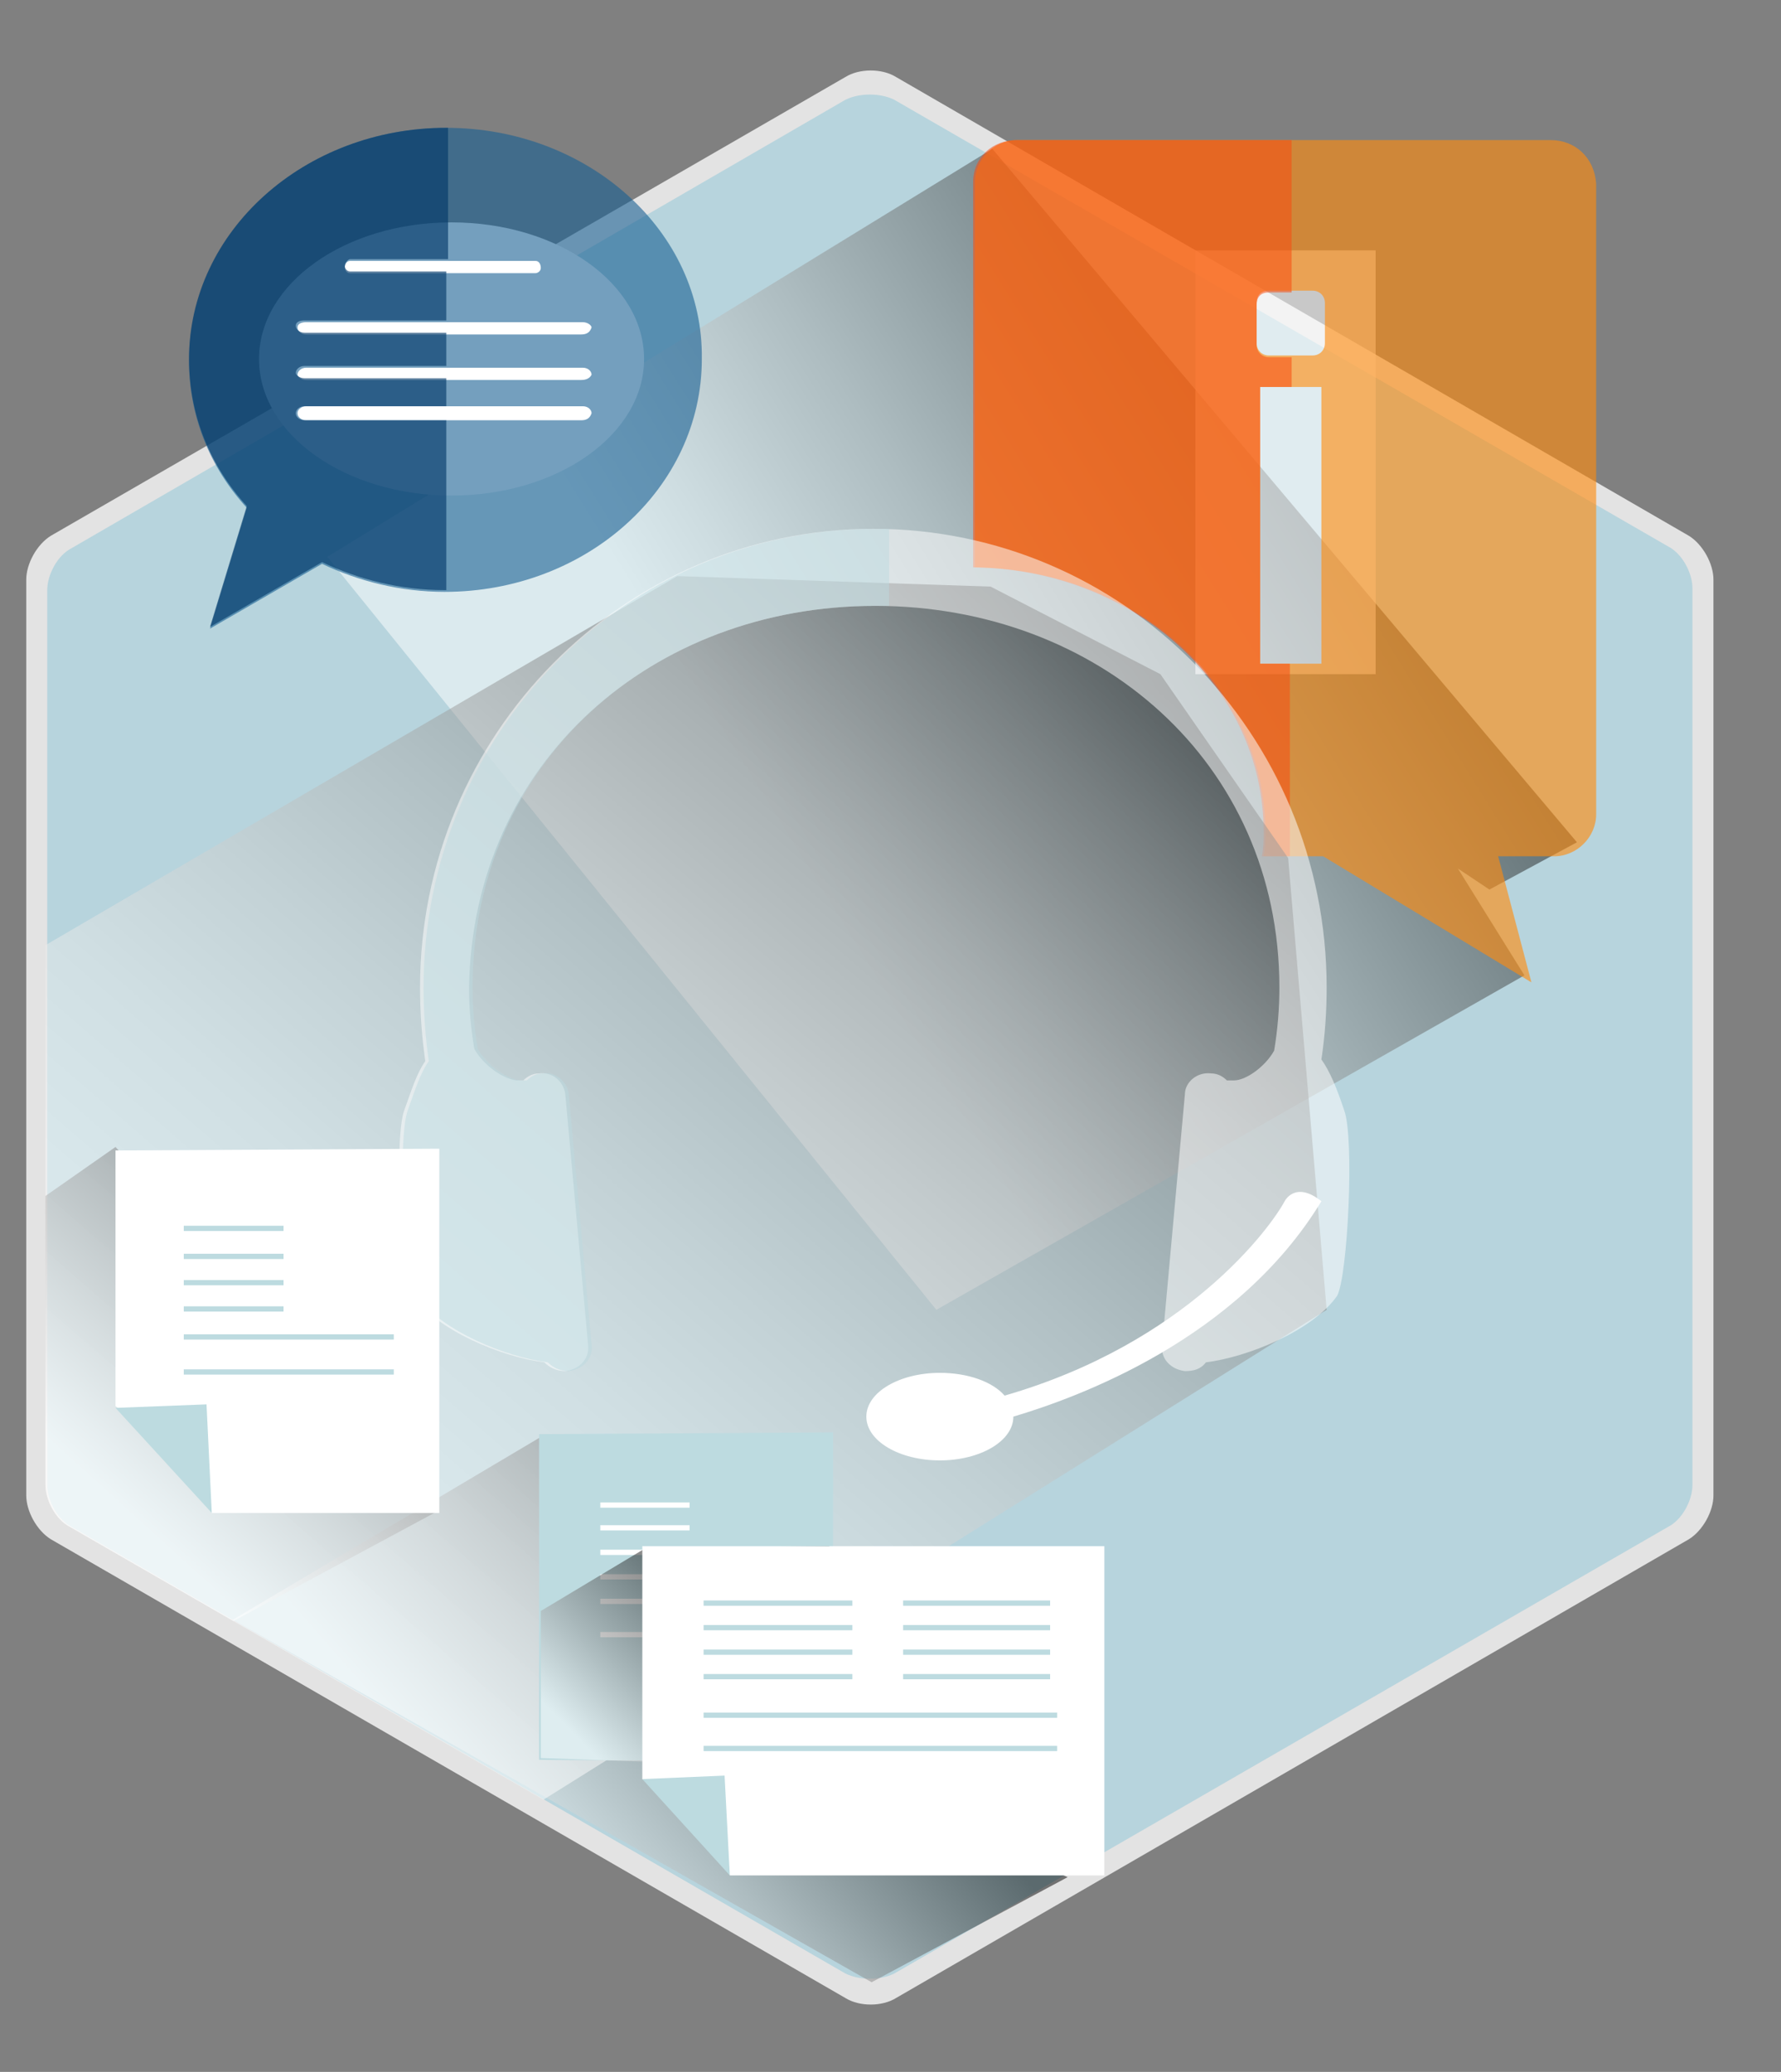 <?xml version="1.0" encoding="UTF-8" standalone="no"?><!DOCTYPE svg PUBLIC "-//W3C//DTD SVG 1.1//EN" "http://www.w3.org/Graphics/SVG/1.1/DTD/svg11.dtd"><svg width="100%" height="100%" viewBox="0 0 424 493" version="1.1" xmlns="http://www.w3.org/2000/svg" xmlns:xlink="http://www.w3.org/1999/xlink" xml:space="preserve" xmlns:serif="http://www.serif.com/" style="fill-rule:evenodd;clip-rule:evenodd;stroke-linejoin:round;stroke-miterlimit:2;"><rect x="0" y="0" width="424" height="493" fill="#808080" stroke="none"/><g><g><g><path d="M407.917,355.833c-0,3.75 -2.5,8.334 -5.834,10.417l-188.75,109.167c-3.333,2.083 -8.75,2.083 -12.083,-0l-189.167,-109.167c-3.333,-2.083 -5.833,-6.667 -5.833,-10.417l-0,-217.916c-0,-3.75 2.5,-8.334 5.833,-10.417l189.167,-109.167c3.333,-2.083 8.75,-2.083 12.083,0l188.75,109.167c3.334,2.083 5.834,6.667 5.834,10.417l-0,217.916Z" style="fill:#fff;fill-opacity:0.78;fill-rule:nonzero;"/><path d="M402.917,353.333c-0,3.75 -2.5,8.334 -5.834,10l-184.166,106.25c-3.334,1.667 -8.334,1.667 -11.667,0l-184.167,-106.25c-3.333,-1.666 -5.833,-6.25 -5.833,-10l-0,-212.916c-0,-3.75 2.5,-8.334 5.833,-10l184.167,-106.667c3.333,-1.667 8.333,-1.667 11.667,-0l184.166,106.25c3.334,1.667 5.834,6.25 5.834,10l-0,213.333Z" style="fill:#41aace;fill-opacity:0.27;fill-rule:nonzero;"/><path d="M375.417,200.417l-20.834,11.25l-7.5,-5l15.834,25.416l-140,79.584l-145,-179.167l158.333,-97.083l139.167,165Z" style="fill:url(#_Linear1);fill-rule:nonzero;"/><g><ellipse cx="107.5" cy="85.417" rx="45.833" ry="32.5" style="fill:#fff;"/><g><path d="M106.25,30.417c-33.75,-0 -61.25,24.583 -61.25,55.416c0,13.334 5,25.417 13.75,35l-8.75,28.75l26.667,-15.416c8.75,4.166 18.75,6.666 29.166,6.666c33.75,0 61.25,-24.583 61.25,-55.416c0.417,-30.417 -27.083,-55 -60.833,-55Zm-22.917,31.666l44.167,0c0.833,0 1.25,0.834 1.25,1.667c0,0.833 -0.833,1.25 -1.25,1.25l-44.167,0c-0.833,0 -1.25,-0.833 -1.25,-1.25c0,-0.833 0.417,-1.667 1.25,-1.667Zm55,37.917l-65.416,0c-1.25,0 -2.084,-0.833 -2.084,-1.667c0,-0.833 0.834,-1.666 2.084,-1.666l65.833,-0c1.25,-0 2.083,0.833 2.083,1.666c-0.416,1.25 -1.25,1.667 -2.5,1.667Zm0,-9.583l-65.416,-0c-1.25,-0 -2.084,-0.834 -2.084,-1.25c0,-0.834 0.834,-1.667 2.084,-1.667l65.833,0c1.25,0 2.083,0.833 2.083,1.667c-0.416,0.833 -1.25,1.25 -2.5,1.25Zm0,-10.834l-65.416,0c-1.25,0 -2.084,-0.833 -2.084,-1.666c0,-0.834 0.834,-1.25 2.084,-1.25l65.833,-0c1.25,-0 2.083,0.833 2.083,1.25c-0.416,1.25 -1.25,1.666 -2.5,1.666Z" style="fill:#185f93;fill-opacity:0.6;fill-rule:nonzero;"/><g><g><g><path d="M45,85.417c0,13.333 5,25.416 13.75,35l-8.75,28.75l26.667,-15.417c8.75,4.167 18.75,6.667 29.166,6.667l0.417,-0l0,-40.417l-33.75,0c-1.25,0 -2.083,-0.833 -2.083,-1.667c-0,-0.833 0.833,-1.666 2.083,-1.666l33.75,-0l0,-6.667l-33.75,0c-1.25,0 -2.083,-0.833 -2.083,-1.25c-0,-0.833 0.833,-1.667 2.083,-1.667l33.75,0l0,-7.916l-33.75,-0c-1.25,-0 -2.083,-0.834 -2.083,-1.667c-0,-0.833 0.833,-1.25 2.083,-1.25l33.75,0l0,-11.667l-22.917,0c-0.833,0 -1.25,-0.833 -1.25,-1.25c0,-0.833 0.834,-1.666 1.25,-1.666l23.334,-0l-0,-31.25l-0.417,-0c-33.75,-0 -61.25,24.583 -61.25,55Z" style="fill:#003768;fill-opacity:0.62;fill-rule:nonzero;"/></g></g></g></g></g><g><rect x="284.583" y="59.583" width="42.917" height="100.833" style="fill:#fff;fill-opacity:0.57;"/><g><path d="M369.167,33.333l-127.084,0c-5.416,0 -10,4.584 -10,10l0,91.667c38.334,0.417 69.167,28.333 69.167,62.917c0,2.083 0,3.75 -0.417,5.833l14.167,0l49.583,30l-7.916,-30l13.333,0c5.417,0 10,-4.583 10,-10l0,-150c-0.417,-6.25 -5,-10.417 -10.833,-10.417Zm-54.584,124.584l-14.583,-0l0,-65.834l14.583,0l0,65.834Zm0.834,-76.25c-0,1.666 -1.25,2.916 -2.917,2.916l-10.417,0c-1.666,0 -2.916,-1.25 -2.916,-2.916l-0,-9.584c-0,-1.666 0.833,-2.916 2.916,-2.916l10.417,-0c1.667,-0 2.917,1.25 2.917,2.916l-0,9.584Z" style="fill:#ff8b0d;fill-opacity:0.62;fill-rule:nonzero;"/><g><g><path d="M231.667,43.333l-0,91.667c38.333,0.417 69.166,28.333 69.166,62.917c0,2.083 0,3.75 -0.416,5.833l6.666,0l0,-45.833l-7.083,-0l0,-65.834l7.5,0l0,-7.083l-5.417,0c-1.666,0 -2.916,-1.25 -2.916,-2.917l-0,-9.583c-0,-1.667 0.833,-2.917 2.916,-2.917l5.417,0l0,-36.25l-65.417,0c-5.833,0 -10.416,4.167 -10.416,10Z" style="fill:#f74d11;fill-opacity:0.55;fill-rule:nonzero;"/></g></g></g></g><path d="M143.333,341.25l18.75,63.75l92.084,41.667l-46.667,25l-152.083,-86.25l73.75,-43.75l14.166,-0.417Z" style="fill:url(#_Linear2);fill-rule:nonzero;"/><g><clipPath id="_clip3"><path d="M402.917,353.333c-0,3.75 -2.5,8.334 -5.834,10l-184.166,106.25c-3.334,1.667 -8.334,1.667 -11.667,0l-184.583,-106.25c-3.334,-1.666 -5.834,-6.25 -5.834,-10l0,-212.916c0,-3.75 2.5,-8.334 5.834,-10l184.583,-106.667c3.333,-1.667 8.333,-1.667 11.667,-0l184.166,106.25c3.334,1.667 5.834,6.25 5.834,10l-0,213.333Z"/></clipPath><g clip-path="url(#_clip3)"><path d="M104.167,359.583l-87.5,47.084l-61.25,-83.334l72.083,-50.416l76.667,86.666Z" style="fill:url(#_Linear4);fill-rule:nonzero;"/></g><clipPath id="_clip5"><path d="M402.917,353.333c-0,3.75 -2.5,8.334 -5.834,10l-184.166,106.25c-3.334,1.667 -8.334,1.667 -11.667,0l-184.583,-106.25c-3.334,-1.666 -5.834,-6.25 -5.834,-10l0,-212.916c0,-3.75 2.5,-8.334 5.834,-10l184.583,-106.667c3.333,-1.667 8.333,-1.667 11.667,-0l184.166,106.25c3.334,1.667 5.834,6.25 5.834,10l-0,213.333Z"/></clipPath><g clip-path="url(#_clip5)"><path d="M235.833,139.583l40.417,20.834l30.417,43.75l9.166,107.5l-271.25,169.583l-104.583,-215l221.25,-129.167l74.583,2.5Z" style="fill:url(#_Linear6);fill-rule:nonzero;"/></g></g><g><g><path d="M128.333,341.25l0,77.5l70,0.417l0,-78.334l-70,0.417Z" style="fill:#bddbe0;fill-rule:nonzero;"/></g><g><rect x="142.917" y="357.5" width="21.25" height="1.25" style="fill:#fff;"/><rect x="142.917" y="362.917" width="21.25" height="1.25" style="fill:#fff;"/><rect x="142.917" y="368.75" width="21.25" height="1.25" style="fill:#fff;"/><rect x="142.917" y="374.583" width="21.25" height="1.25" style="fill:#fff;"/><rect x="142.917" y="380.417" width="45.417" height="1.25" style="fill:#fff;"/><rect x="142.917" y="388.333" width="45.417" height="1.25" style="fill:#fff;"/></g></g><g><path d="M197.5,367.917l-36.667,45.416l-7.5,5.834l-24.583,-0.834l0,-35l25,-15l43.75,-0.416Z" style="fill:url(#_Linear7);fill-rule:nonzero;"/><g><path d="M152.917,367.917l-0,55.416l13.75,10l7.083,12.917l89.167,0l-0,-78.333l-110,-0Z" style="fill:#fff;fill-rule:nonzero;"/><g><path d="M152.917,423.333l20.833,22.917l-1.25,-23.75l-19.583,0.833Z" style="fill:#bddbe0;fill-rule:nonzero;"/></g></g><g><rect x="167.5" y="380.833" width="35.417" height="1.25" style="fill:#bddbe0;"/><rect x="167.5" y="386.667" width="35.417" height="1.25" style="fill:#bddbe0;"/><rect x="167.5" y="392.5" width="35.417" height="1.25" style="fill:#bddbe0;"/><rect x="167.5" y="398.333" width="35.417" height="1.25" style="fill:#bddbe0;"/></g><g><rect x="215" y="380.833" width="35" height="1.25" style="fill:#bddbe0;"/><rect x="215" y="386.667" width="35" height="1.25" style="fill:#bddbe0;"/><rect x="215" y="392.5" width="35" height="1.25" style="fill:#bddbe0;"/><rect x="215" y="398.333" width="35" height="1.25" style="fill:#bddbe0;"/></g><rect x="167.5" y="407.5" width="84.167" height="1.25" style="fill:#bddbe0;"/><rect x="167.5" y="415.417" width="84.167" height="1.25" style="fill:#bddbe0;"/></g><g><g><g><g><path d="M320,264.167c-1.667,-5 -3.333,-9.167 -5.417,-12.084c0.834,-5.416 1.25,-11.25 1.25,-17.083c0,-60.417 -48.333,-109.167 -107.916,-109.167c-59.584,0 -107.917,49.167 -107.917,109.167c-0,5.833 0.417,11.667 1.25,17.5c-2.083,2.917 -3.333,7.083 -5,11.667c-2.5,6.666 -0.833,40 2.083,44.166c5.834,8.334 21.25,14.584 31.25,15.834c1.25,1.25 2.917,2.083 5,2.083c3.334,-0.417 5.834,-2.917 5.417,-6.25l-5.417,-59.583c-0.416,-3.334 -3.333,-5.417 -6.25,-5c-1.666,-0 -2.916,0.833 -3.75,1.666l-1.666,0c-3.334,-0.416 -7.917,-3.75 -10,-7.5c-0.834,-5 -1.25,-9.583 -1.25,-14.583c0.833,-53.75 43.75,-90.833 96.666,-90.833c52.917,-0 96.25,37.083 96.25,90.833c0,5 -0.416,10 -1.25,15c-2.083,3.75 -6.666,7.083 -9.583,7.083l-1.667,0c-0.833,-0.833 -2.083,-1.666 -3.75,-1.666c-3.333,-0.417 -6.25,2.083 -6.25,5l-5.416,59.583c-0.417,3.333 2.083,5.833 5.416,6.25c2.084,0 3.75,-0.417 5,-2.083c10,-1.25 25.417,-7.5 31.25,-15.834c2.5,-4.583 4.167,-37.5 1.667,-44.166Z" style="fill:#fff;fill-opacity:0.52;fill-rule:nonzero;"/><path d="M314.583,285.833c-6.25,-5 -8.75,0 -8.75,0c-3.333,6.25 -23.333,33.75 -66.666,46.25c-2.917,-3.333 -8.75,-5.416 -15.417,-5.416c-9.583,-0 -17.5,4.583 -17.5,10.416c0,5.834 7.917,10.417 17.5,10.417c9.583,0 17.5,-4.583 17.5,-10.417c15.417,-4.583 53.333,-18.333 73.333,-51.25Z" style="fill:#fff;fill-rule:nonzero;"/></g></g></g><g><path d="M100.833,235c0,5.833 0.417,11.667 1.25,17.5c-2.083,2.917 -3.333,7.083 -5,11.667c-2.5,6.666 -0.833,40 2.084,44.166c5.833,8.334 21.25,14.584 31.25,15.834c1.25,1.25 2.916,2.083 5,2.083c3.333,-0.417 5.833,-2.917 5.416,-6.25l-5.416,-59.583c-0.417,-3.334 -3.334,-5.417 -6.25,-5c-1.667,-0 -2.917,0.833 -3.75,1.666l-1.667,0c-3.333,-0.416 -7.917,-3.75 -10,-7.5c-0.833,-5 -1.25,-9.583 -1.25,-14.583c0,-53.75 42.917,-90.833 95.833,-90.833l3.334,-0l-0,-18.334l-3.334,0c-59.583,0 -107.5,48.75 -107.5,109.167Z" style="fill:#bddbe0;fill-opacity:0.5;fill-rule:nonzero;"/></g></g><g><g><g><path d="M27.5,273.75l0,60.833l15,11.25l7.917,14.167l54.166,0l0,-86.667l-77.083,0.417Z" style="fill:#fff;fill-rule:nonzero;"/><g><path d="M27.5,335l22.917,25l-1.25,-25.833l-21.667,0.833Z" style="fill:#bddbe0;fill-rule:nonzero;"/></g></g><g><rect x="43.75" y="291.667" width="23.75" height="1.25" style="fill:#bddbe0;"/><rect x="43.75" y="298.333" width="23.75" height="1.25" style="fill:#bddbe0;"/><rect x="43.75" y="304.583" width="23.75" height="1.25" style="fill:#bddbe0;"/><rect x="43.75" y="310.833" width="23.75" height="1.25" style="fill:#bddbe0;"/><rect x="43.75" y="317.5" width="50" height="1.25" style="fill:#bddbe0;"/><rect x="43.75" y="325.833" width="50" height="1.25" style="fill:#bddbe0;"/></g></g></g></g></g></g><defs><linearGradient id="_Linear1" x1="0" y1="0" x2="1" y2="0" gradientUnits="userSpaceOnUse" gradientTransform="matrix(176.75,-110.408,110.408,176.75,154.499,223.591)"><stop offset="0" style="stop-color:#fff;stop-opacity:0.5"/><stop offset="0.2" style="stop-color:#fff;stop-opacity:0.5"/><stop offset="0.3" style="stop-color:#e6e6e6;stop-opacity:0.5"/><stop offset="0.52" style="stop-color:#a5a5a5;stop-opacity:0.5"/><stop offset="0.82" style="stop-color:#3e3e3e;stop-opacity:0.5"/><stop offset="1" style="stop-color:#000;stop-opacity:0.5"/></linearGradient><linearGradient id="_Linear2" x1="0" y1="0" x2="1" y2="0" gradientUnits="userSpaceOnUse" gradientTransform="matrix(82.477,-72.844,72.844,82.477,107.318,457.943)"><stop offset="0" style="stop-color:#fff;stop-opacity:0.5"/><stop offset="0.2" style="stop-color:#fff;stop-opacity:0.5"/><stop offset="0.3" style="stop-color:#e6e6e6;stop-opacity:0.5"/><stop offset="0.52" style="stop-color:#a5a5a5;stop-opacity:0.5"/><stop offset="0.82" style="stop-color:#3e3e3e;stop-opacity:0.5"/><stop offset="1" style="stop-color:#000;stop-opacity:0.5"/></linearGradient><linearGradient id="_Linear4" x1="0" y1="0" x2="1" y2="0" gradientUnits="userSpaceOnUse" gradientTransform="matrix(57.292,-63.194,63.194,57.292,9.767,363.715)"><stop offset="0" style="stop-color:#fff;stop-opacity:0.5"/><stop offset="0.2" style="stop-color:#fff;stop-opacity:0.5"/><stop offset="0.3" style="stop-color:#e6e6e6;stop-opacity:0.5"/><stop offset="0.52" style="stop-color:#a5a5a5;stop-opacity:0.5"/><stop offset="0.82" style="stop-color:#3e3e3e;stop-opacity:0.5"/><stop offset="1" style="stop-color:#000;stop-opacity:0.5"/></linearGradient><linearGradient id="_Linear6" x1="0" y1="0" x2="1" y2="0" gradientUnits="userSpaceOnUse" gradientTransform="matrix(244.379,-291.258,291.258,244.379,19.035,418.58)"><stop offset="0" style="stop-color:#fff;stop-opacity:0.5"/><stop offset="0.2" style="stop-color:#fff;stop-opacity:0.5"/><stop offset="0.28" style="stop-color:#f9f9f9;stop-opacity:0.5"/><stop offset="0.38" style="stop-color:#eaeaea;stop-opacity:0.5"/><stop offset="0.49" style="stop-color:#cfcfcf;stop-opacity:0.5"/><stop offset="0.61" style="stop-color:#ababab;stop-opacity:0.5"/><stop offset="0.74" style="stop-color:#7b7b7b;stop-opacity:0.5"/><stop offset="0.87" style="stop-color:#424242;stop-opacity:0.5"/><stop offset="1" style="stop-color:#000;stop-opacity:0.5"/></linearGradient><linearGradient id="_Linear7" x1="0" y1="0" x2="1" y2="0" gradientUnits="userSpaceOnUse" gradientTransform="matrix(33.818,-33.255,33.255,33.818,132.973,409.95)"><stop offset="0" style="stop-color:#fff;stop-opacity:0.5"/><stop offset="0.02" style="stop-color:#fff;stop-opacity:0.5"/><stop offset="0.45" style="stop-color:#8a8a8a;stop-opacity:0.5"/><stop offset="0.83" style="stop-color:#272727;stop-opacity:0.5"/><stop offset="1" style="stop-color:#000;stop-opacity:0.5"/></linearGradient></defs></svg>